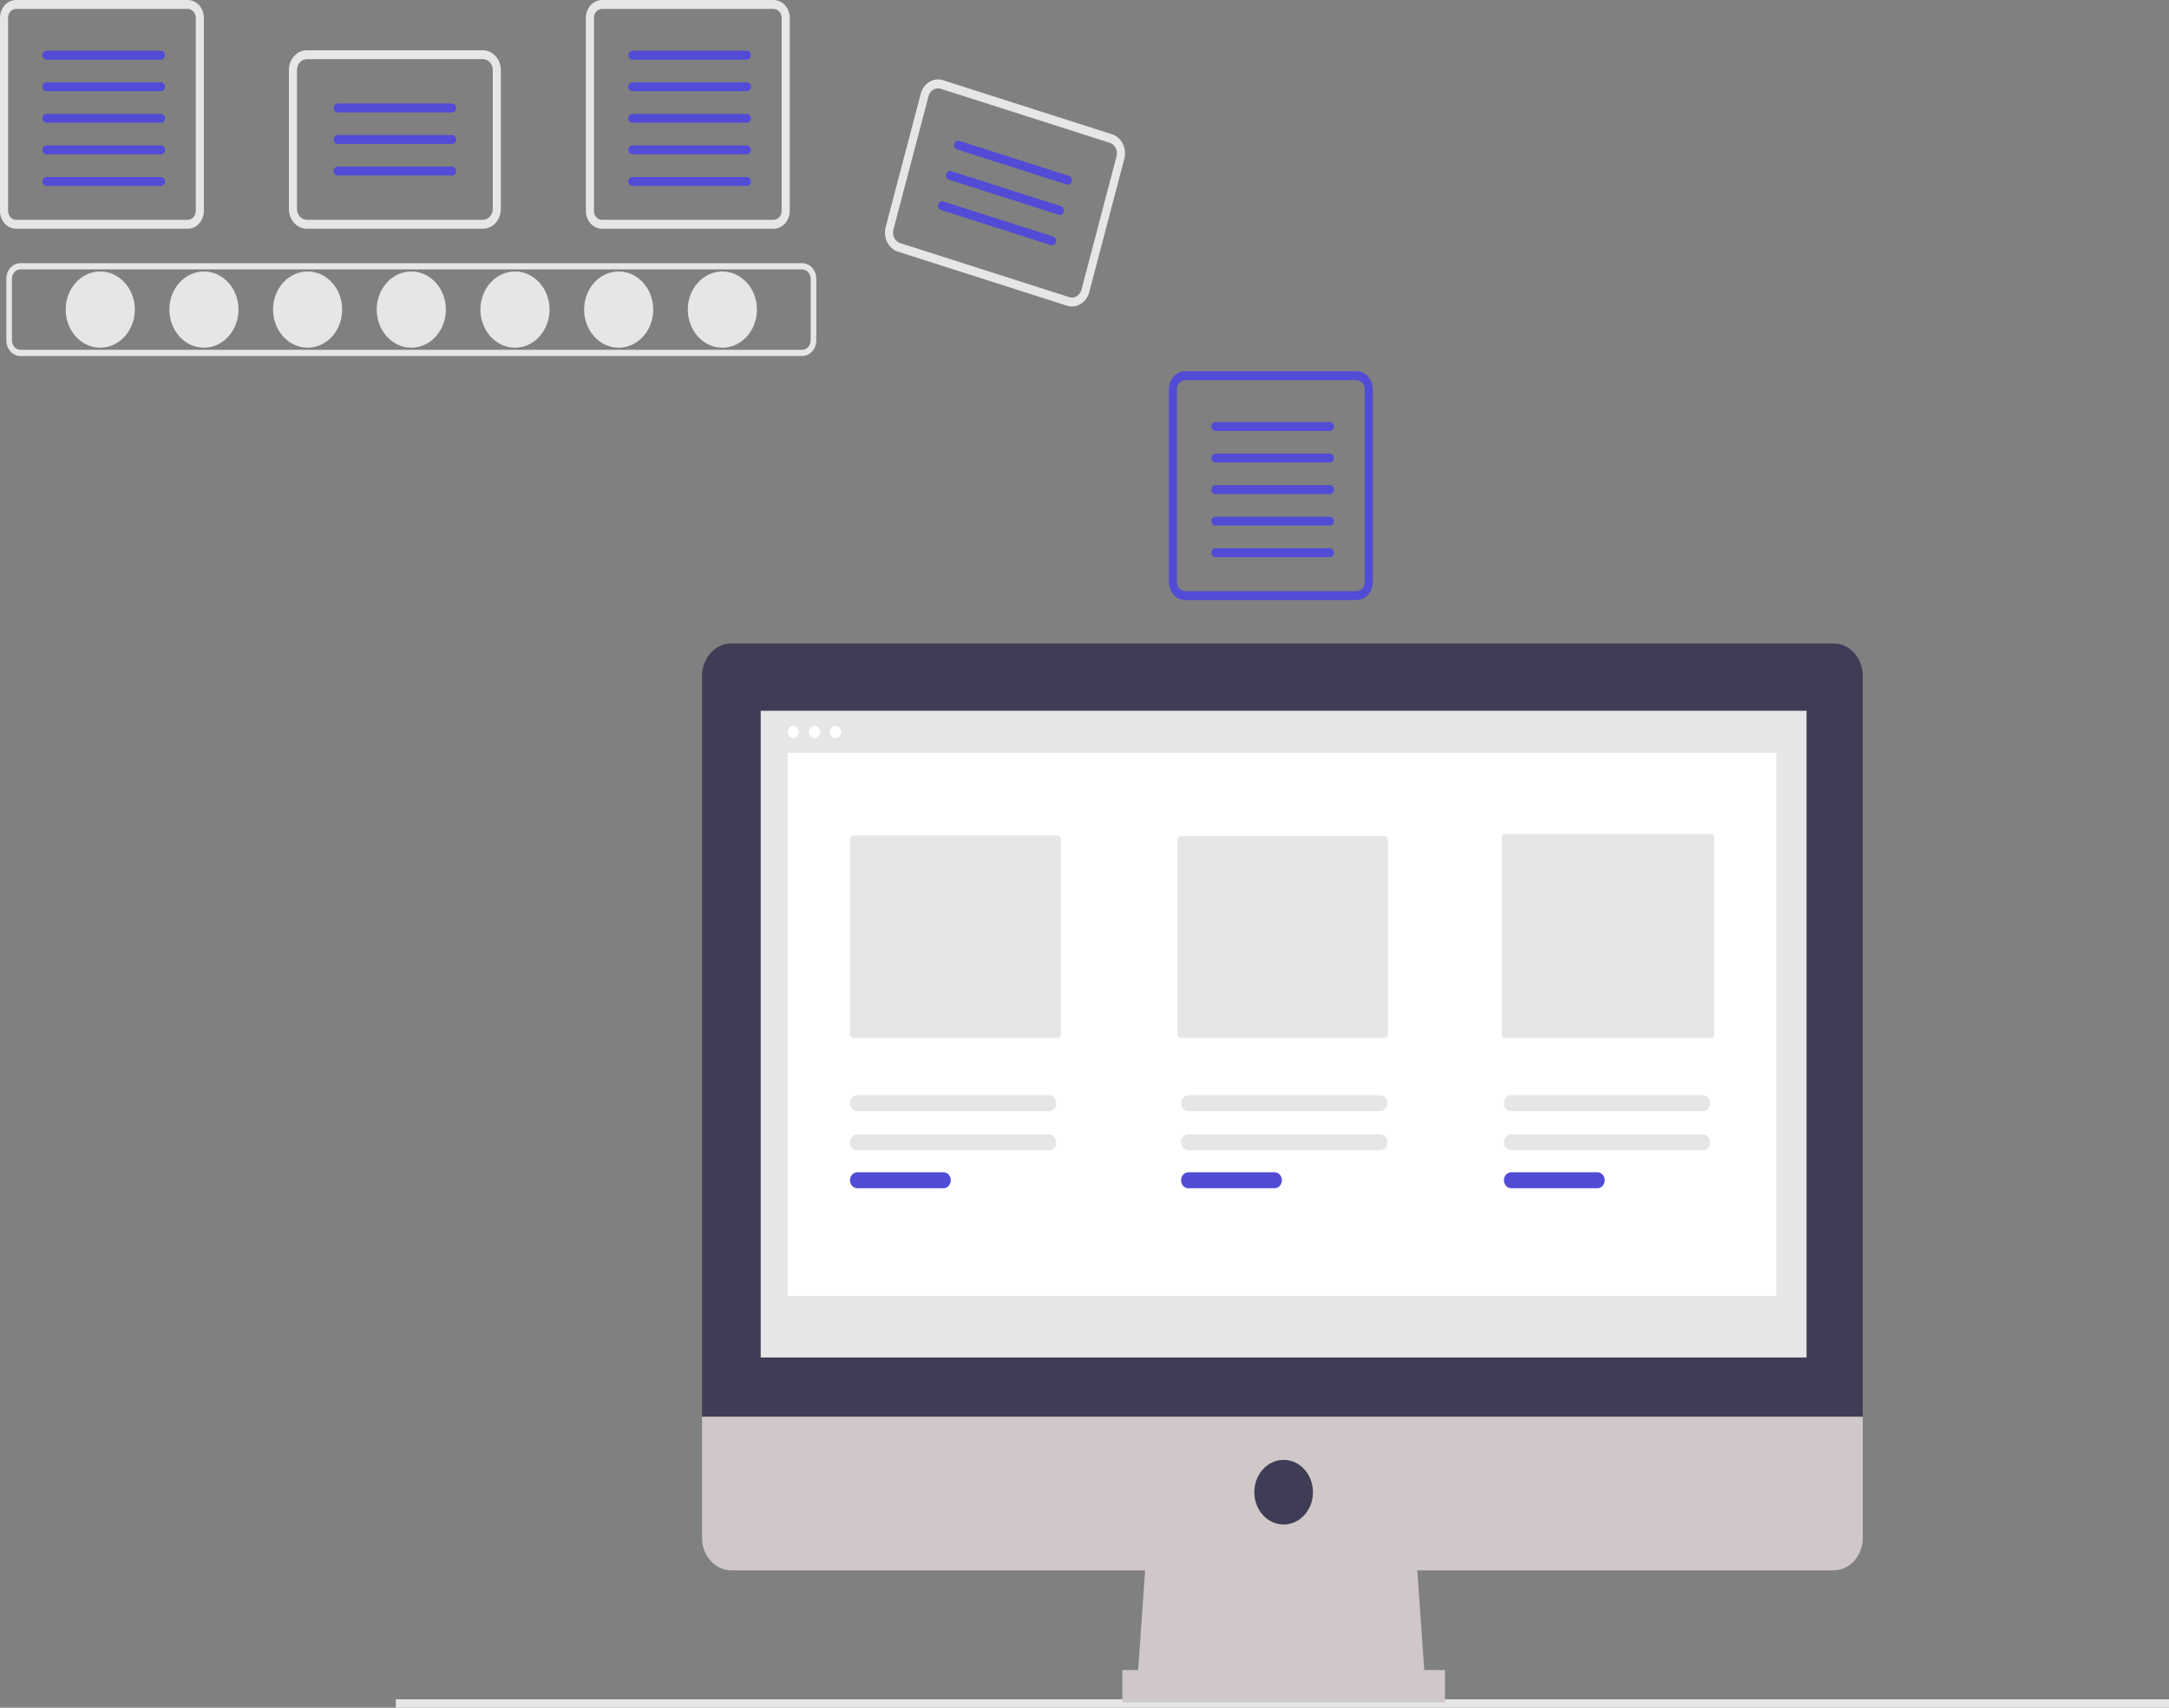 <svg width="367" height="289" viewBox="0 0 367 289" fill="none" xmlns="http://www.w3.org/2000/svg">
<rect x="0" y="0" width="367" height="289" fill="#808080" stroke="none"/>
<g clip-path="url(#clip0_3_3)">
<path d="M16.962 58.842C20.192 58.842 22.81 55.954 22.81 52.392C22.81 48.83 20.192 45.943 16.962 45.943C13.732 45.943 11.114 48.83 11.114 52.392C11.114 55.954 13.732 58.842 16.962 58.842Z" fill="#E6E6E6"/>
<path d="M34.506 58.842C37.736 58.842 40.354 55.954 40.354 52.392C40.354 48.83 37.736 45.943 34.506 45.943C31.276 45.943 28.658 48.83 28.658 52.392C28.658 55.954 31.276 58.842 34.506 58.842Z" fill="#E6E6E6"/>
<path d="M52.05 58.842C55.279 58.842 57.898 55.954 57.898 52.392C57.898 48.83 55.279 45.943 52.05 45.943C48.82 45.943 46.202 48.83 46.202 52.392C46.202 55.954 48.82 58.842 52.05 58.842Z" fill="#E6E6E6"/>
<path d="M69.593 58.842C72.823 58.842 75.441 55.954 75.441 52.392C75.441 48.83 72.823 45.943 69.593 45.943C66.364 45.943 63.745 48.83 63.745 52.392C63.745 55.954 66.364 58.842 69.593 58.842Z" fill="#E6E6E6"/>
<path d="M87.137 58.842C90.367 58.842 92.985 55.954 92.985 52.392C92.985 48.83 90.367 45.943 87.137 45.943C83.907 45.943 81.289 48.83 81.289 52.392C81.289 55.954 83.907 58.842 87.137 58.842Z" fill="#E6E6E6"/>
<path d="M104.681 58.842C107.911 58.842 110.529 55.954 110.529 52.392C110.529 48.83 107.911 45.943 104.681 45.943C101.451 45.943 98.833 48.83 98.833 52.392C98.833 55.954 101.451 58.842 104.681 58.842Z" fill="#E6E6E6"/>
<path d="M122.225 58.842C125.454 58.842 128.073 55.954 128.073 52.392C128.073 48.83 125.454 45.943 122.225 45.943C118.995 45.943 116.377 48.83 116.377 52.392C116.377 55.954 118.995 58.842 122.225 58.842Z" fill="#E6E6E6"/>
<path d="M135.738 60.246H3.449C2.818 60.246 2.213 59.969 1.767 59.477C1.321 58.985 1.07 58.318 1.069 57.622V47.163C1.07 46.467 1.321 45.8 1.767 45.308C2.213 44.816 2.818 44.539 3.449 44.538H135.738C136.369 44.539 136.974 44.816 137.42 45.308C137.866 45.8 138.117 46.467 138.118 47.163V57.622C138.117 58.318 137.866 58.985 137.42 59.477C136.974 59.969 136.369 60.246 135.738 60.246ZM3.449 45.588C3.07 45.589 2.707 45.755 2.439 46.05C2.172 46.345 2.021 46.745 2.021 47.163V57.622C2.021 58.039 2.172 58.44 2.439 58.735C2.707 59.03 3.07 59.196 3.449 59.197H135.738C136.117 59.196 136.48 59.03 136.747 58.735C137.015 58.44 137.165 58.039 137.166 57.622V47.163C137.165 46.745 137.015 46.345 136.747 46.05C136.48 45.755 136.117 45.589 135.738 45.588L3.449 45.588Z" fill="#E6E6E6"/>
<path d="M31.759 1.508C32.122 1.508 32.469 1.667 32.726 1.95C32.982 2.233 33.126 2.616 33.127 3.016V35.694C33.126 36.094 32.982 36.477 32.726 36.76C32.469 37.043 32.122 37.202 31.759 37.202H2.735C2.372 37.202 2.025 37.043 1.768 36.76C1.512 36.477 1.368 36.094 1.367 35.694V3.016C1.368 2.616 1.512 2.233 1.768 1.95C2.025 1.668 2.372 1.508 2.735 1.508H31.759V1.508ZM31.759 2.92894e-05H2.735C2.009 2.92894e-05 1.314 0.318 0.801 0.883C0.288 1.449 2.28882e-05 2.216 2.28882e-05 3.016V35.694C2.28882e-05 36.494 0.288 37.261 0.801 37.827C1.314 38.393 2.009 38.71 2.735 38.71H31.759C32.485 38.71 33.18 38.393 33.693 37.827C34.206 37.261 34.494 36.494 34.494 35.694V3.016C34.494 2.216 34.206 1.449 33.693 0.883C33.18 0.318 32.485 8.88431e-06 31.759 7.62939e-06V2.92894e-05Z" fill="#E6E6E6"/>
<path d="M27.232 10.098H7.867C7.777 10.098 7.688 10.079 7.604 10.042C7.521 10.004 7.445 9.949 7.381 9.879C7.317 9.808 7.266 9.725 7.232 9.633C7.197 9.542 7.179 9.443 7.179 9.344C7.179 9.244 7.197 9.146 7.232 9.054C7.266 8.962 7.317 8.879 7.381 8.809C7.445 8.739 7.521 8.683 7.604 8.646C7.688 8.608 7.777 8.589 7.867 8.59H27.232C27.322 8.589 27.412 8.608 27.495 8.646C27.578 8.683 27.654 8.739 27.718 8.809C27.782 8.879 27.833 8.962 27.868 9.054C27.902 9.146 27.92 9.244 27.92 9.344C27.92 9.443 27.902 9.542 27.868 9.633C27.833 9.725 27.782 9.808 27.718 9.879C27.654 9.949 27.578 10.004 27.495 10.042C27.412 10.079 27.322 10.098 27.232 10.098Z" fill="#524BD6"/>
<path d="M27.232 15.437H7.867C7.777 15.438 7.688 15.419 7.604 15.381C7.521 15.344 7.445 15.288 7.381 15.218C7.317 15.148 7.266 15.065 7.232 14.973C7.197 14.881 7.179 14.783 7.179 14.683C7.179 14.584 7.197 14.485 7.232 14.394C7.266 14.302 7.317 14.219 7.381 14.149C7.445 14.078 7.521 14.023 7.604 13.985C7.688 13.948 7.777 13.929 7.867 13.929H27.232C27.322 13.929 27.412 13.948 27.495 13.985C27.578 14.023 27.654 14.078 27.718 14.149C27.782 14.219 27.833 14.302 27.868 14.394C27.902 14.485 27.92 14.584 27.92 14.683C27.92 14.783 27.902 14.881 27.868 14.973C27.833 15.065 27.782 15.148 27.718 15.218C27.654 15.288 27.578 15.344 27.495 15.381C27.412 15.419 27.322 15.438 27.232 15.437Z" fill="#524BD6"/>
<path d="M27.232 20.776H7.867C7.777 20.777 7.688 20.758 7.604 20.72C7.521 20.683 7.445 20.627 7.381 20.557C7.317 20.487 7.266 20.404 7.232 20.312C7.197 20.22 7.179 20.122 7.179 20.022C7.179 19.923 7.197 19.825 7.232 19.733C7.266 19.641 7.317 19.558 7.381 19.488C7.445 19.418 7.521 19.362 7.604 19.325C7.688 19.287 7.777 19.268 7.867 19.268H27.232C27.322 19.268 27.412 19.287 27.495 19.325C27.578 19.362 27.654 19.418 27.718 19.488C27.782 19.558 27.833 19.641 27.868 19.733C27.902 19.825 27.92 19.923 27.92 20.022C27.92 20.122 27.902 20.22 27.868 20.312C27.833 20.404 27.782 20.487 27.718 20.557C27.654 20.627 27.578 20.683 27.495 20.72C27.412 20.758 27.322 20.777 27.232 20.776Z" fill="#524BD6"/>
<path d="M27.232 26.116H7.867C7.777 26.116 7.688 26.098 7.604 26.06C7.521 26.022 7.445 25.967 7.381 25.897C7.317 25.827 7.266 25.743 7.232 25.652C7.197 25.56 7.179 25.461 7.179 25.362C7.179 25.262 7.197 25.164 7.232 25.072C7.266 24.98 7.317 24.897 7.381 24.827C7.445 24.757 7.521 24.702 7.604 24.664C7.688 24.626 7.777 24.607 7.867 24.608H27.232C27.322 24.607 27.412 24.626 27.495 24.664C27.578 24.702 27.654 24.757 27.718 24.827C27.782 24.897 27.833 24.98 27.868 25.072C27.902 25.164 27.92 25.262 27.92 25.362C27.92 25.461 27.902 25.56 27.868 25.652C27.833 25.743 27.782 25.827 27.718 25.897C27.654 25.967 27.578 26.022 27.495 26.06C27.412 26.098 27.322 26.116 27.232 26.116Z" fill="#524BD6"/>
<path d="M27.232 31.456H7.867C7.686 31.456 7.512 31.376 7.384 31.235C7.255 31.093 7.183 30.901 7.183 30.701C7.183 30.502 7.255 30.31 7.384 30.168C7.512 30.027 7.686 29.948 7.867 29.948H27.232C27.413 29.948 27.587 30.027 27.716 30.168C27.844 30.31 27.916 30.502 27.916 30.701C27.916 30.901 27.844 31.093 27.716 31.235C27.587 31.376 27.413 31.456 27.232 31.456Z" fill="#524BD6"/>
<path d="M130.892 1.508C131.254 1.508 131.602 1.667 131.858 1.95C132.114 2.233 132.258 2.616 132.259 3.016V35.694C132.258 36.094 132.114 36.477 131.858 36.76C131.602 37.043 131.254 37.202 130.892 37.202H101.867C101.504 37.202 101.157 37.043 100.9 36.76C100.644 36.477 100.5 36.094 100.5 35.694V3.016C100.5 2.616 100.644 2.233 100.9 1.95C101.157 1.668 101.504 1.508 101.867 1.508H130.892V1.508ZM130.892 2.166e-05H101.867C101.142 2.166e-05 100.446 0.318 99.933 0.883C99.42 1.449 99.132 2.216 99.132 3.016V35.694C99.132 36.494 99.42 37.261 99.933 37.827C100.446 38.393 101.142 38.71 101.867 38.71H130.892C131.617 38.71 132.312 38.393 132.825 37.827C133.338 37.261 133.626 36.494 133.626 35.694V3.016C133.626 2.216 133.338 1.449 132.825 0.883C132.312 0.318 131.617 0 130.892 0V2.166e-05Z" fill="#E6E6E6"/>
<path d="M126.364 10.098H106.999C106.909 10.098 106.82 10.079 106.736 10.042C106.653 10.004 106.577 9.949 106.513 9.879C106.449 9.808 106.398 9.725 106.364 9.633C106.329 9.542 106.311 9.443 106.311 9.344C106.311 9.244 106.329 9.146 106.364 9.054C106.398 8.962 106.449 8.879 106.513 8.809C106.577 8.739 106.653 8.683 106.736 8.646C106.82 8.608 106.909 8.589 106.999 8.59H126.364C126.545 8.591 126.718 8.671 126.845 8.812C126.972 8.953 127.044 9.145 127.044 9.344C127.044 9.543 126.972 9.734 126.845 9.875C126.718 10.017 126.545 10.097 126.364 10.098H126.364Z" fill="#524BD6"/>
<path d="M126.364 15.437H106.999C106.909 15.438 106.82 15.419 106.736 15.381C106.653 15.344 106.577 15.288 106.513 15.218C106.449 15.148 106.398 15.065 106.364 14.973C106.329 14.881 106.311 14.783 106.311 14.683C106.311 14.584 106.329 14.485 106.364 14.394C106.398 14.302 106.449 14.219 106.513 14.149C106.577 14.078 106.653 14.023 106.736 13.985C106.82 13.948 106.909 13.929 106.999 13.929H126.364C126.545 13.931 126.718 14.011 126.845 14.152C126.972 14.293 127.044 14.484 127.044 14.683C127.044 14.882 126.972 15.073 126.845 15.215C126.718 15.356 126.545 15.436 126.364 15.437H126.364Z" fill="#524BD6"/>
<path d="M126.364 20.776H106.999C106.909 20.777 106.82 20.758 106.736 20.72C106.653 20.683 106.577 20.627 106.513 20.557C106.449 20.487 106.398 20.404 106.364 20.312C106.329 20.22 106.311 20.122 106.311 20.022C106.311 19.923 106.329 19.825 106.364 19.733C106.398 19.641 106.449 19.558 106.513 19.488C106.577 19.418 106.653 19.362 106.736 19.325C106.82 19.287 106.909 19.268 106.999 19.268H126.364C126.545 19.27 126.718 19.35 126.845 19.491C126.972 19.632 127.044 19.823 127.044 20.022C127.044 20.222 126.972 20.413 126.845 20.554C126.718 20.695 126.545 20.775 126.364 20.776H126.364Z" fill="#524BD6"/>
<path d="M126.364 26.116H106.999C106.909 26.116 106.82 26.098 106.736 26.06C106.653 26.022 106.577 25.967 106.513 25.897C106.449 25.827 106.398 25.743 106.364 25.652C106.329 25.56 106.311 25.461 106.311 25.362C106.311 25.262 106.329 25.164 106.364 25.072C106.398 24.98 106.449 24.897 106.513 24.827C106.577 24.757 106.653 24.702 106.736 24.664C106.82 24.626 106.909 24.607 106.999 24.608H126.364C126.545 24.609 126.718 24.689 126.845 24.83C126.972 24.972 127.044 25.163 127.044 25.362C127.044 25.561 126.972 25.752 126.845 25.893C126.718 26.035 126.545 26.115 126.364 26.116H126.364Z" fill="#524BD6"/>
<path d="M126.364 31.456H106.999C106.818 31.456 106.644 31.376 106.516 31.235C106.388 31.093 106.316 30.901 106.316 30.701C106.316 30.502 106.388 30.31 106.516 30.168C106.644 30.027 106.818 29.948 106.999 29.948H126.364C126.546 29.948 126.72 30.027 126.848 30.168C126.976 30.31 127.048 30.502 127.048 30.701C127.048 30.901 126.976 31.093 126.848 31.235C126.72 31.376 126.546 31.456 126.364 31.456H126.364Z" fill="#524BD6"/>
<path d="M229.542 64.341C229.905 64.341 230.252 64.5 230.509 64.783C230.765 65.066 230.909 65.449 230.91 65.849V98.527C230.909 98.927 230.765 99.31 230.509 99.593C230.252 99.876 229.905 100.035 229.542 100.035H200.517C200.155 100.035 199.807 99.876 199.551 99.593C199.295 99.31 199.151 98.927 199.15 98.527V65.849C199.151 65.449 199.295 65.066 199.551 64.783C199.807 64.5 200.155 64.341 200.517 64.341H229.542V64.341ZM229.542 62.833H200.517C199.792 62.833 199.097 63.151 198.584 63.716C198.071 64.282 197.783 65.049 197.783 65.849V98.527C197.783 99.327 198.071 100.094 198.584 100.66C199.097 101.225 199.792 101.543 200.517 101.543H229.542C230.267 101.543 230.963 101.225 231.476 100.66C231.989 100.094 232.277 99.327 232.277 98.527V65.849C232.277 65.049 231.989 64.282 231.476 63.716C230.963 63.151 230.267 62.833 229.542 62.833V62.833Z" fill="#524BD6"/>
<path d="M225.015 72.93H205.65C205.56 72.931 205.47 72.912 205.387 72.874C205.304 72.837 205.228 72.781 205.164 72.711C205.1 72.641 205.049 72.558 205.014 72.466C204.98 72.374 204.962 72.276 204.962 72.177C204.962 72.077 204.98 71.979 205.014 71.887C205.049 71.795 205.1 71.712 205.164 71.642C205.228 71.572 205.304 71.516 205.387 71.479C205.47 71.441 205.56 71.422 205.65 71.422H225.015C225.196 71.424 225.368 71.504 225.496 71.645C225.623 71.786 225.694 71.977 225.694 72.177C225.694 72.376 225.623 72.567 225.496 72.708C225.368 72.849 225.196 72.929 225.015 72.93Z" fill="#524BD6"/>
<path d="M225.015 78.27H205.65C205.469 78.27 205.295 78.191 205.166 78.049C205.038 77.908 204.966 77.716 204.966 77.516C204.966 77.316 205.038 77.124 205.166 76.983C205.295 76.841 205.469 76.762 205.65 76.762H225.015C225.196 76.762 225.37 76.841 225.498 76.983C225.627 77.124 225.699 77.316 225.699 77.516C225.699 77.716 225.627 77.908 225.498 78.049C225.37 78.191 225.196 78.27 225.015 78.27Z" fill="#524BD6"/>
<path d="M225.015 83.609H205.65C205.56 83.61 205.471 83.591 205.387 83.553C205.304 83.515 205.228 83.46 205.164 83.39C205.1 83.32 205.05 83.236 205.015 83.145C204.981 83.053 204.963 82.954 204.963 82.855C204.963 82.756 204.981 82.657 205.015 82.566C205.05 82.474 205.1 82.391 205.164 82.321C205.228 82.251 205.304 82.195 205.387 82.157C205.471 82.12 205.56 82.101 205.65 82.101H225.015C225.196 82.102 225.368 82.182 225.496 82.324C225.623 82.465 225.694 82.656 225.694 82.855C225.694 83.054 225.623 83.245 225.496 83.387C225.368 83.528 225.196 83.608 225.015 83.609Z" fill="#524BD6"/>
<path d="M225.015 88.949H205.65C205.56 88.949 205.47 88.93 205.387 88.893C205.304 88.855 205.228 88.8 205.164 88.73C205.1 88.659 205.049 88.576 205.014 88.484C204.98 88.393 204.962 88.294 204.962 88.195C204.962 88.095 204.98 87.997 205.014 87.905C205.049 87.813 205.1 87.73 205.164 87.66C205.228 87.59 205.304 87.534 205.387 87.497C205.47 87.459 205.56 87.44 205.65 87.441H225.015C225.196 87.442 225.368 87.522 225.496 87.663C225.623 87.805 225.694 87.996 225.694 88.195C225.694 88.394 225.623 88.585 225.496 88.726C225.368 88.868 225.196 88.948 225.015 88.949Z" fill="#524BD6"/>
<path d="M225.015 94.288H205.65C205.56 94.289 205.47 94.27 205.387 94.232C205.304 94.195 205.228 94.139 205.164 94.069C205.1 93.999 205.049 93.916 205.014 93.824C204.98 93.732 204.962 93.634 204.962 93.534C204.962 93.435 204.98 93.336 205.014 93.245C205.049 93.153 205.1 93.07 205.164 92.999C205.228 92.929 205.304 92.874 205.387 92.836C205.47 92.799 205.56 92.78 205.65 92.78H225.015C225.196 92.781 225.368 92.862 225.496 93.003C225.623 93.144 225.694 93.335 225.694 93.534C225.694 93.733 225.623 93.924 225.496 94.066C225.368 94.207 225.196 94.287 225.015 94.288Z" fill="#524BD6"/>
<path d="M81.705 38.71H51.921C51.115 38.709 50.343 38.356 49.773 37.728C49.204 37.1 48.883 36.248 48.883 35.36V11.854C48.883 10.966 49.204 10.114 49.773 9.486C50.343 8.858 51.115 8.504 51.921 8.503H81.705C82.511 8.504 83.283 8.858 83.853 9.486C84.422 10.114 84.743 10.966 84.744 11.854V35.36C84.743 36.248 84.422 37.1 83.853 37.728C83.283 38.356 82.511 38.709 81.705 38.71ZM51.921 10.011C51.478 10.012 51.053 10.206 50.74 10.552C50.426 10.897 50.25 11.366 50.25 11.854V35.36C50.25 35.848 50.426 36.317 50.74 36.662C51.053 37.008 51.478 37.202 51.921 37.202H81.705C82.148 37.202 82.573 37.008 82.886 36.662C83.2 36.317 83.376 35.848 83.376 35.36V11.854C83.376 11.366 83.2 10.897 82.886 10.552C82.573 10.206 82.148 10.012 81.705 10.011H51.921Z" fill="#E6E6E6"/>
<path d="M76.496 19.021H57.131C56.95 19.02 56.777 18.94 56.65 18.799C56.523 18.658 56.451 18.467 56.451 18.267C56.451 18.068 56.523 17.877 56.65 17.736C56.777 17.595 56.95 17.515 57.131 17.514H76.496C76.586 17.513 76.675 17.532 76.759 17.57C76.842 17.607 76.918 17.663 76.982 17.733C77.046 17.803 77.097 17.886 77.131 17.978C77.166 18.07 77.183 18.168 77.183 18.267C77.183 18.367 77.166 18.465 77.131 18.557C77.097 18.649 77.046 18.732 76.982 18.802C76.918 18.872 76.842 18.928 76.759 18.965C76.675 19.003 76.586 19.022 76.496 19.021Z" fill="#524BD6"/>
<path d="M76.496 24.361H57.131C56.95 24.36 56.777 24.28 56.65 24.139C56.523 23.997 56.451 23.806 56.451 23.607C56.451 23.408 56.523 23.217 56.65 23.076C56.777 22.934 56.95 22.854 57.131 22.853H76.496C76.586 22.852 76.675 22.871 76.759 22.909C76.842 22.947 76.918 23.002 76.982 23.072C77.046 23.142 77.097 23.226 77.131 23.317C77.166 23.409 77.183 23.508 77.183 23.607C77.183 23.706 77.166 23.805 77.131 23.897C77.097 23.988 77.046 24.072 76.982 24.142C76.918 24.212 76.842 24.267 76.759 24.305C76.675 24.343 76.586 24.362 76.496 24.361Z" fill="#524BD6"/>
<path d="M76.496 29.7H57.131C56.95 29.699 56.777 29.619 56.65 29.478C56.523 29.336 56.451 29.145 56.451 28.946C56.451 28.747 56.523 28.556 56.65 28.415C56.777 28.273 56.95 28.193 57.131 28.192H76.496C76.586 28.192 76.675 28.211 76.759 28.248C76.842 28.286 76.918 28.341 76.982 28.411C77.046 28.481 77.097 28.565 77.131 28.657C77.166 28.748 77.183 28.847 77.183 28.946C77.183 29.046 77.166 29.144 77.131 29.236C77.097 29.328 77.046 29.411 76.982 29.481C76.918 29.551 76.842 29.607 76.759 29.644C76.675 29.682 76.586 29.701 76.496 29.7Z" fill="#524BD6"/>
<path d="M180.536 51.735L151.93 42.586C151.156 42.338 150.504 41.761 150.116 40.983C149.727 40.205 149.635 39.288 149.858 38.435L155.794 15.86C156.019 15.007 156.542 14.287 157.248 13.858C157.953 13.43 158.784 13.328 159.558 13.574L188.164 22.724C188.938 22.972 189.59 23.549 189.979 24.327C190.367 25.105 190.46 26.022 190.236 26.875L184.3 49.451C184.075 50.303 183.552 51.023 182.846 51.451C182.141 51.88 181.31 51.982 180.536 51.735ZM159.178 15.023C158.752 14.887 158.295 14.943 157.907 15.179C157.519 15.415 157.231 15.81 157.107 16.28L151.171 38.855C151.048 39.324 151.099 39.828 151.313 40.256C151.527 40.684 151.885 41.001 152.311 41.138L180.917 50.287C181.342 50.423 181.799 50.366 182.187 50.131C182.576 49.895 182.863 49.5 182.987 49.031L188.923 26.455C189.046 25.986 188.995 25.482 188.781 25.054C188.568 24.626 188.209 24.309 187.784 24.172L159.178 15.023Z" fill="#E6E6E6"/>
<path d="M180.505 31.225L161.906 25.277C161.732 25.221 161.585 25.091 161.498 24.916C161.411 24.741 161.391 24.535 161.441 24.343C161.491 24.151 161.609 23.989 161.767 23.893C161.926 23.796 162.113 23.773 162.287 23.828L180.886 29.777C181.06 29.833 181.207 29.962 181.294 30.137C181.381 30.313 181.402 30.519 181.352 30.711C181.301 30.903 181.184 31.065 181.025 31.162C180.866 31.258 180.679 31.281 180.505 31.225H180.505Z" fill="#524BD6"/>
<path d="M179.156 36.353L160.557 30.405C160.471 30.377 160.391 30.331 160.321 30.27C160.251 30.208 160.192 30.131 160.149 30.044C160.106 29.958 160.078 29.862 160.068 29.764C160.058 29.666 160.066 29.566 160.091 29.471C160.116 29.376 160.158 29.287 160.214 29.21C160.27 29.132 160.34 29.068 160.418 29.02C160.497 28.973 160.583 28.942 160.672 28.931C160.762 28.921 160.852 28.929 160.938 28.957L179.537 34.905C179.711 34.961 179.857 35.091 179.945 35.266C180.032 35.441 180.052 35.647 180.002 35.839C179.952 36.031 179.834 36.193 179.676 36.289C179.517 36.386 179.33 36.409 179.156 36.353Z" fill="#524BD6"/>
<path d="M177.808 41.481L159.209 35.533C159.035 35.477 158.889 35.347 158.801 35.172C158.714 34.997 158.694 34.791 158.744 34.599C158.795 34.407 158.912 34.245 159.071 34.149C159.229 34.052 159.416 34.029 159.59 34.084L178.189 40.033C178.363 40.089 178.51 40.218 178.597 40.394C178.685 40.569 178.705 40.775 178.655 40.967C178.604 41.159 178.487 41.321 178.328 41.418C178.169 41.514 177.982 41.537 177.808 41.481Z" fill="#524BD6"/>
<path d="M367 287.58H66.974V289H367V287.58Z" fill="#E6E6E6"/>
<path d="M241.175 285.361H192.386L194.04 261.65H239.521L241.175 285.361Z" fill="#D0C8C8"/>
<path d="M244.482 282.626H189.905V288.098H244.482V282.626Z" fill="#D0C8C8"/>
<path d="M310.223 108.889H123.751C122.435 108.889 121.173 109.466 120.243 110.492C119.312 111.518 118.79 112.91 118.79 114.361V239.761H315.184V114.361C315.184 113.643 315.056 112.931 314.807 112.267C314.557 111.603 314.192 111 313.731 110.492C313.271 109.984 312.724 109.581 312.122 109.306C311.52 109.031 310.874 108.889 310.223 108.889H310.223Z" fill="#3F3D56"/>
<path d="M118.79 239.761V260.281C118.79 261 118.918 261.712 119.167 262.376C119.417 263.039 119.782 263.643 120.243 264.151C120.704 264.659 121.251 265.062 121.853 265.337C122.454 265.612 123.1 265.753 123.751 265.753H310.223C311.539 265.753 312.801 265.177 313.731 264.151C314.662 263.125 315.184 261.733 315.184 260.281V239.761H118.79Z" fill="#D0C8C8"/>
<path d="M305.675 120.289H128.713V229.729H305.675V120.289Z" fill="#E6E6E6"/>
<path d="M217.194 258.001C219.934 258.001 222.155 255.552 222.155 252.529C222.155 249.507 219.934 247.057 217.194 247.057C214.454 247.057 212.232 249.507 212.232 252.529C212.232 255.552 214.454 258.001 217.194 258.001Z" fill="#3F3D56"/>
<path d="M134.231 124.912C134.751 124.912 135.172 124.447 135.172 123.873C135.172 123.3 134.751 122.835 134.231 122.835C133.71 122.835 133.289 123.3 133.289 123.873C133.289 124.447 133.71 124.912 134.231 124.912Z" fill="white"/>
<path d="M137.804 124.912C138.325 124.912 138.746 124.447 138.746 123.873C138.746 123.3 138.325 122.835 137.804 122.835C137.284 122.835 136.863 123.3 136.863 123.873C136.863 124.447 137.284 124.912 137.804 124.912Z" fill="white"/>
<path d="M141.378 124.912C141.898 124.912 142.32 124.447 142.32 123.873C142.32 123.3 141.898 122.835 141.378 122.835C140.858 122.835 140.437 123.3 140.437 123.873C140.437 124.447 140.858 124.912 141.378 124.912Z" fill="white"/>
<path d="M300.575 127.402H133.289V219.314H300.575V127.402Z" fill="white"/>
<path d="M144.409 141.382C144.252 141.383 144.102 141.451 143.991 141.574C143.88 141.696 143.818 141.862 143.818 142.035V175.003C143.818 175.176 143.88 175.342 143.991 175.464C144.102 175.586 144.252 175.655 144.409 175.655H178.931C179.087 175.655 179.238 175.586 179.349 175.464C179.459 175.342 179.522 175.176 179.522 175.003V142.035C179.522 141.862 179.459 141.696 179.349 141.574C179.238 141.451 179.087 141.383 178.931 141.382H144.409Z" fill="#E6E6E6"/>
<path d="M199.838 141.488C199.681 141.488 199.531 141.557 199.42 141.68C199.309 141.802 199.246 141.968 199.246 142.141V175.003C199.246 175.176 199.309 175.342 199.42 175.464C199.531 175.586 199.681 175.655 199.838 175.655H234.249C234.406 175.655 234.556 175.586 234.667 175.464C234.778 175.342 234.84 175.176 234.841 175.003V142.141C234.84 141.968 234.778 141.802 234.667 141.68C234.556 141.557 234.406 141.489 234.249 141.488H199.838Z" fill="#E6E6E6"/>
<path d="M254.685 141.144C254.529 141.144 254.378 141.213 254.267 141.335C254.157 141.457 254.094 141.623 254.094 141.796V175.003C254.094 175.176 254.157 175.342 254.267 175.464C254.378 175.586 254.529 175.655 254.685 175.655H289.455C289.612 175.655 289.762 175.586 289.873 175.464C289.983 175.342 290.046 175.176 290.046 175.003V141.796C290.046 141.623 289.983 141.457 289.873 141.335C289.762 141.213 289.612 141.144 289.455 141.144H254.685Z" fill="#E6E6E6"/>
<path d="M145.04 191.974C144.716 191.975 144.406 192.118 144.177 192.37C143.948 192.623 143.82 192.966 143.82 193.323C143.82 193.68 143.948 194.023 144.177 194.276C144.406 194.528 144.716 194.671 145.04 194.671H177.497C177.821 194.671 178.132 194.528 178.36 194.276C178.589 194.023 178.718 193.68 178.718 193.323C178.718 192.966 178.589 192.623 178.36 192.37C178.132 192.118 177.821 191.975 177.497 191.974H145.04Z" fill="#E6E6E6"/>
<path d="M145.04 198.389C144.716 198.389 144.406 198.532 144.177 198.784C143.948 199.037 143.82 199.38 143.82 199.737C143.82 200.094 143.948 200.437 144.177 200.69C144.406 200.943 144.716 201.085 145.04 201.086H159.654C159.978 201.085 160.288 200.943 160.517 200.69C160.746 200.437 160.874 200.094 160.874 199.737C160.874 199.38 160.746 199.037 160.517 198.784C160.288 198.532 159.978 198.389 159.654 198.389H145.04Z" fill="#524BD6"/>
<path d="M201.065 191.974C200.741 191.975 200.43 192.118 200.201 192.37C199.973 192.623 199.844 192.966 199.844 193.323C199.844 193.68 199.973 194.023 200.201 194.276C200.43 194.528 200.741 194.671 201.065 194.671H233.522C233.846 194.671 234.156 194.528 234.385 194.276C234.614 194.023 234.742 193.68 234.742 193.323C234.742 192.966 234.614 192.623 234.385 192.37C234.156 192.118 233.846 191.975 233.522 191.974H201.065Z" fill="#E6E6E6"/>
<path d="M201.065 198.389C200.741 198.389 200.43 198.532 200.201 198.784C199.973 199.037 199.844 199.38 199.844 199.737C199.844 200.094 199.973 200.437 200.201 200.69C200.43 200.943 200.741 201.085 201.065 201.086H215.678C216.002 201.085 216.313 200.943 216.541 200.69C216.77 200.437 216.899 200.094 216.899 199.737C216.899 199.38 216.77 199.037 216.541 198.784C216.313 198.532 216.002 198.389 215.678 198.389H201.065Z" fill="#524BD6"/>
<path d="M255.689 191.974C255.365 191.975 255.054 192.118 254.826 192.37C254.597 192.623 254.468 192.966 254.468 193.323C254.468 193.68 254.597 194.023 254.826 194.276C255.054 194.528 255.365 194.671 255.689 194.671H288.146C288.47 194.671 288.78 194.528 289.009 194.276C289.238 194.023 289.366 193.68 289.366 193.323C289.366 192.966 289.238 192.623 289.009 192.37C288.78 192.118 288.47 191.975 288.146 191.974H255.689Z" fill="#E6E6E6"/>
<path d="M145.04 185.35C144.716 185.351 144.406 185.493 144.177 185.746C143.948 185.999 143.82 186.341 143.82 186.699C143.82 187.056 143.948 187.398 144.177 187.651C144.406 187.904 144.716 188.046 145.04 188.047H177.497C177.821 188.046 178.132 187.904 178.36 187.651C178.589 187.398 178.718 187.056 178.718 186.699C178.718 186.341 178.589 185.999 178.36 185.746C178.132 185.493 177.821 185.351 177.497 185.35H145.04Z" fill="#E6E6E6"/>
<path d="M201.065 185.35C200.741 185.351 200.43 185.493 200.201 185.746C199.973 185.999 199.844 186.341 199.844 186.699C199.844 187.056 199.973 187.398 200.201 187.651C200.43 187.904 200.741 188.046 201.065 188.047H233.522C233.846 188.046 234.156 187.904 234.385 187.651C234.614 187.398 234.742 187.056 234.742 186.699C234.742 186.341 234.614 185.999 234.385 185.746C234.156 185.493 233.846 185.351 233.522 185.35H201.065Z" fill="#E6E6E6"/>
<path d="M255.689 185.35C255.365 185.351 255.054 185.493 254.826 185.746C254.597 185.999 254.468 186.341 254.468 186.699C254.468 187.056 254.597 187.398 254.826 187.651C255.054 187.904 255.365 188.046 255.689 188.047H288.146C288.47 188.046 288.78 187.904 289.009 187.651C289.238 187.398 289.366 187.056 289.366 186.699C289.366 186.341 289.238 185.999 289.009 185.746C288.78 185.493 288.47 185.351 288.146 185.35H255.689Z" fill="#E6E6E6"/>
<path d="M255.689 198.389C255.365 198.389 255.054 198.532 254.826 198.784C254.597 199.037 254.468 199.38 254.468 199.737C254.468 200.094 254.597 200.437 254.826 200.69C255.054 200.943 255.365 201.085 255.689 201.086H270.302C270.626 201.085 270.937 200.943 271.165 200.69C271.394 200.437 271.523 200.094 271.523 199.737C271.523 199.38 271.394 199.037 271.165 198.784C270.937 198.532 270.626 198.389 270.302 198.389H255.689Z" fill="#524BD6"/>
</g>
<defs>
<clipPath id="clip0_3_3">
<rect width="367" height="289" fill="white"/>
</clipPath>
</defs>
</svg>
